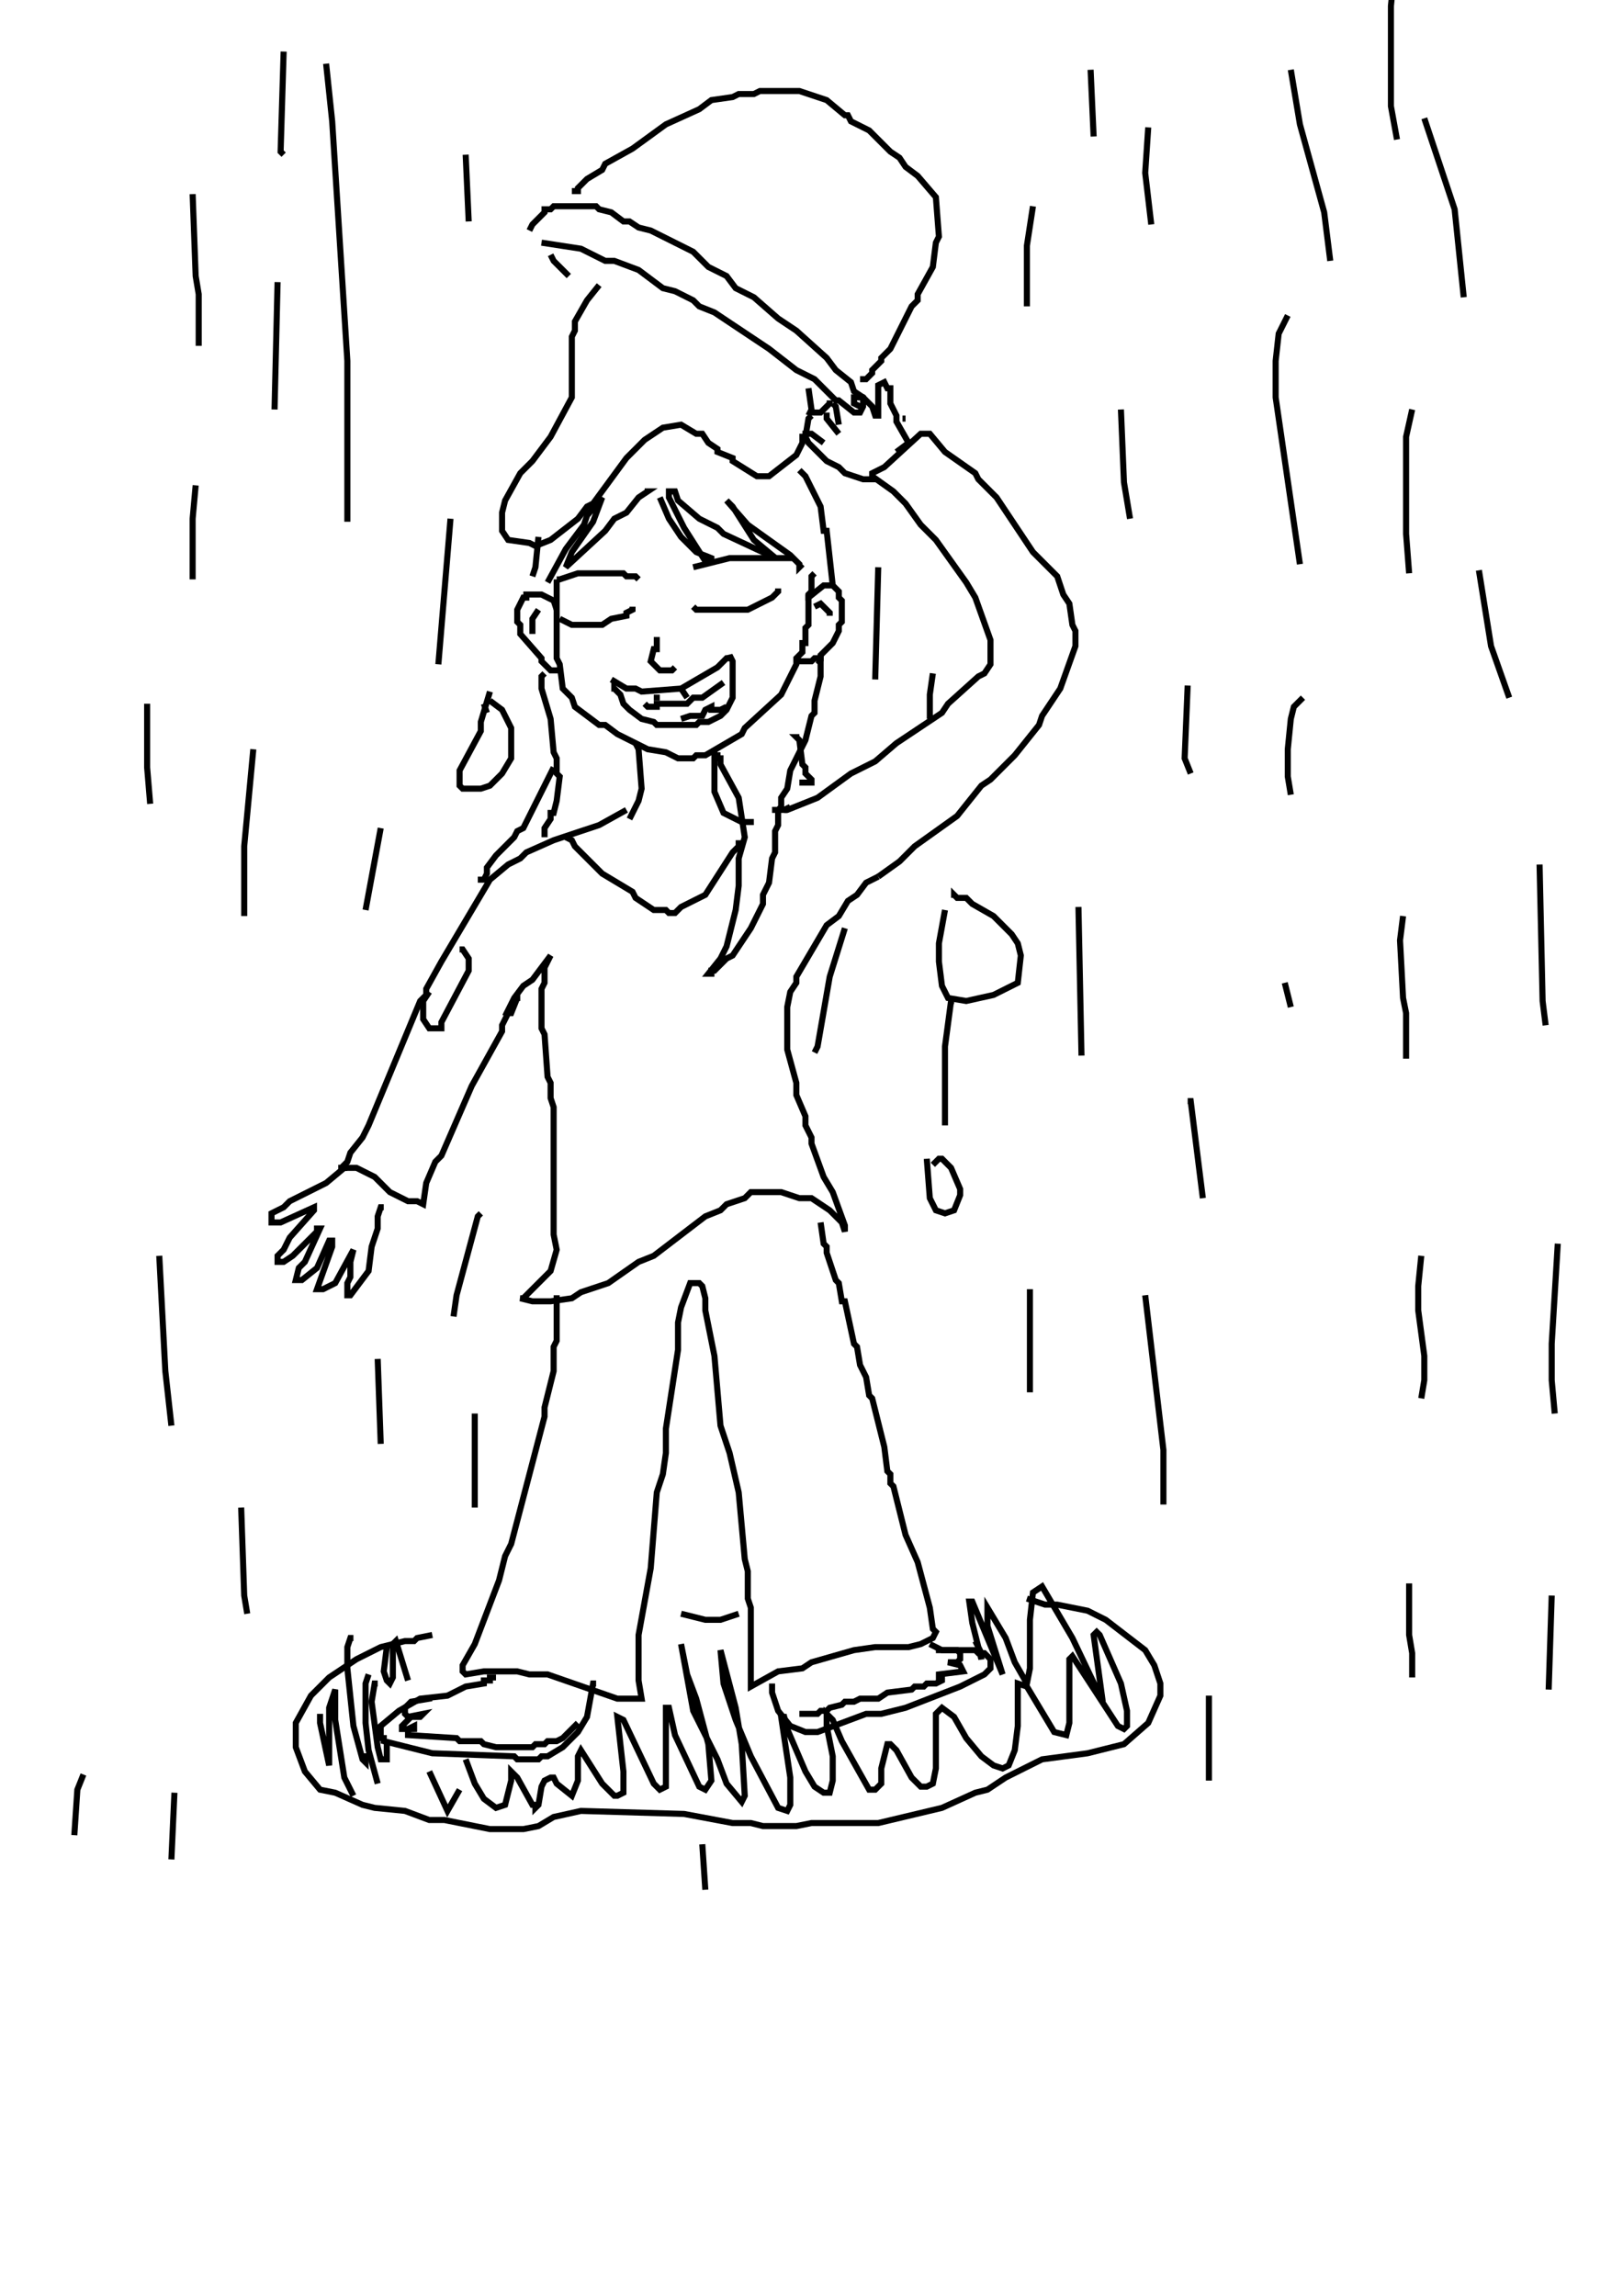 <?xml version="1.0" encoding="utf-8"?>
<!-- Generator: Adobe Illustrator 26.2.1, SVG Export Plug-In . SVG Version: 6.00 Build 0)  -->
<svg version="1.1" id="레이어_1" xmlns="http://www.w3.org/2000/svg" xmlns:xlink="http://www.w3.org/1999/xlink" x="0px"
	 y="0px" viewBox="0 0 535 757" style="enable-background:new 0 0 535 757;" xml:space="preserve">
<style type="text/css">
	.st0{fill:#FFFFFF;}
	.st1{fill:none;stroke:#000000;stroke-width:2;}
</style>
<g id="레이어_1_00000178910654659668825900000009911519863820801710_" xmlns:ev="http://www.w3.org/2001/xml-events">
	<rect class="st0" width="535" height="757"/>
	<rect class="st0" width="535" height="757"/>
</g>
<g id="_x31_50-양동이">
	<g>
		<polyline class="st1" points="178.5,80 191.5,82 199.5,86 202.5,86 210.5,89 218.5,95 222.5,96 228.5,99 230.5,101 235.5,103 
			253.5,115 262.5,122 268.5,125 275.5,132 276.5,132 281.5,136 283.5,136 284.5,134 284.5,131 281.5,129 280.5,126 275.5,122 
			272.5,118 262.5,109 256.5,105 248.5,98 242.5,95 239.5,91 233.5,88 228.5,83 214.5,76 210.5,75 207.5,73 205.5,73 201.5,70 
			197.5,69 196.5,68 182.5,68 181.5,69 179.5,69 179.5,70 175.5,74 174.5,76 		"/>
		<polyline class="st1" points="189.5,64 189.5,63 190.5,63 190.5,62 193.5,59 198.5,56 199.5,54 208.5,49 219.5,41 230.5,36 
			234.5,33 241.5,32 243.5,31 248.5,31 250.5,30 263.5,30 272.5,33 278.5,38 279.5,38 280.5,40 286.5,43 293.5,50 296.5,52 
			298.5,55 302.5,58 308.5,65 309.5,78 308.5,80 307.5,88 302.5,97 302.5,99 300.5,101 293.5,115 290.5,118 290.5,119 287.5,122 
			287.5,123 285.5,125 284.5,125 284.5,126 		"/>
		<polyline class="st1" points="181.5,84 182.5,86 187.5,91 		"/>
		<polyline class="st1" points="197.5,94 193.5,99 189.5,106 189.5,109 188.5,111 188.5,131 181.5,144 175.5,152 171.5,156 
			166.5,165 165.5,169 165.5,175 167.5,178 174.5,179 176.5,180 181.5,178 190.5,171 193.5,167 195.5,166 206.5,151 212.5,145 
			218.5,141 224.5,140 229.5,143 231.5,143 233.5,146 236.5,148 236.5,149 241.5,151 241.5,152 249.5,157 253.5,157 262.5,150 
			264.5,146 264.5,144 265.5,144 266.5,138 267.5,137 		"/>
	</g>
</g>
<g id="_x31_50-비">
	<g>
		<line class="st1" x1="258.5" y1="267" x2="260.5" y2="266"/>
		<line class="st1" x1="259.5" y1="266" x2="259.5" y2="267"/>
		<line class="st1" x1="258.5" y1="267" x2="259.5" y2="267"/>
		<polyline class="st1" points="263.5,243 262.5,243 263.5,244 264.5,252 265.5,253 265.5,255 267.5,257 267.5,258 268.5,258 
			263.5,258 		"/>
		<polyline class="st1" points="93.5,17 92.5,50 93.5,51 		"/>
		<polyline class="st1" points="107.5,21 109.5,40 114.5,119 114.5,172 		"/>
		<polyline class="st1" points="63.5,64 64.5,91 65.5,97 65.5,114 		"/>
		<line class="st1" x1="91.5" y1="93" x2="90.5" y2="135"/>
		<polyline class="st1" points="64.5,160 63.5,171 63.5,191 		"/>
		<polyline class="st1" points="48.5,232 48.5,253 49.5,265 		"/>
		<line class="st1" x1="153.5" y1="51" x2="154.5" y2="73"/>
		<line class="st1" x1="148.5" y1="171" x2="144.5" y2="219"/>
		<line class="st1" x1="125.5" y1="273" x2="120.5" y2="300"/>
		<polyline class="st1" points="83.5,247 80.5,279 80.5,302 		"/>
		<polyline class="st1" points="52.5,414 54.5,452 56.5,470 		"/>
		<polyline class="st1" points="79.5,497 80.5,526 81.5,532 		"/>
		<line class="st1" x1="156.5" y1="466" x2="156.5" y2="497"/>
		<polyline class="st1" points="158.5,400 157.5,401 150.5,427 149.5,434 		"/>
		<line class="st1" x1="124.5" y1="448" x2="125.5" y2="476"/>
		<line class="st1" x1="359.5" y1="23" x2="360.5" y2="45"/>
		<polyline class="st1" points="340.5,68 338.5,81 338.5,101 		"/>
		<polyline class="st1" points="378.5,42 377.5,57 379.5,74 		"/>
		<polyline class="st1" points="425.5,23 428.5,41 436.5,70 438.5,86 		"/>
		<polyline class="st1" points="424.5,104 421.5,110 420.5,119 420.5,131 428.5,186 		"/>
		<polyline class="st1" points="369.5,135 370.5,159 372.5,171 		"/>
		<line class="st1" x1="289.5" y1="187" x2="288.5" y2="224"/>
		<polyline class="st1" points="307.5,222 306.5,229 306.5,237 		"/>
		<line class="st1" x1="355.5" y1="299" x2="356.5" y2="348"/>
		<polyline class="st1" points="314.5,330 313.5,330 311.5,345 311.5,371 		"/>
		<polyline class="st1" points="278.5,306 273.5,322 269.5,345 268.5,347 		"/>
		<polyline class="st1" points="391.5,226 390.5,250 392.5,255 		"/>
		<polyline class="st1" points="469.5,39 479.5,69 482.5,98 		"/>
		<polyline class="st1" points="465.5,135 463.5,144 463.5,176 464.5,189 		"/>
		<polyline class="st1" points="462.5,302 461.5,310 462.5,329 463.5,334 463.5,349 		"/>
		<polyline class="st1" points="468.5,414 467.5,424 467.5,432 469.5,447 469.5,455 468.5,461 		"/>
		<polyline class="st1" points="464.5,522 464.5,539 465.5,545 465.5,553 		"/>
		<polyline class="st1" points="377.5,427 383.5,478 383.5,496 		"/>
		<line class="st1" x1="339.5" y1="425" x2="339.5" y2="459"/>
		<polyline class="st1" points="391.5,363 392.5,363 396.5,395 		"/>
		<line class="st1" x1="423.5" y1="324" x2="425.5" y2="332"/>
		<polyline class="st1" points="429.5,230 426.5,233 425.5,237 424.5,247 424.5,256 425.5,262 		"/>
		<polyline class="st1" points="487.5,188 491.5,213 497.5,230 		"/>
		<polyline class="st1" points="507.5,285 508.5,330 509.5,338 		"/>
		<polyline class="st1" points="513.5,410 511.5,443 511.5,455 512.5,466 		"/>
		<line class="st1" x1="511.5" y1="526" x2="510.5" y2="557"/>
		<line class="st1" x1="398.5" y1="559" x2="398.5" y2="587"/>
		<line class="st1" x1="231.5" y1="608" x2="232.5" y2="623"/>
		<line class="st1" x1="57.5" y1="591" x2="56.5" y2="613"/>
		<polyline class="st1" points="27.5,585 25.5,590 24.5,605 		"/>
		<line class="st1" x1="160.5" y1="235" x2="159.5" y2="232"/>
		<polyline class="st1" points="161.5,228 158.5,238 158.5,241 151.5,254 151.5,259 152.5,260 158.5,260 161.5,259 165.5,255 
			168.5,250 168.5,240 165.5,234 161.5,231 		"/>
		<polyline class="st1" points="151.5,313 152.5,313 154.5,316 154.5,320 145.5,337 145.5,339 141.5,339 139.5,336 139.5,330 
			141.5,327 		"/>
		<polyline class="st1" points="314.5,296 314.5,295 315.5,296 318.5,296 320.5,298 327.5,302 333.5,308 335.5,311 336.5,315 
			335.5,324 327.5,328 318.5,330 312.5,329 310.5,325 309.5,317 309.5,311 311.5,300 		"/>
		<polyline class="st1" points="305.5,382 306.5,395 308.5,399 311.5,400 314.5,399 316.5,394 316.5,392 313.5,385 310.5,382 
			309.5,382 307.5,384 		"/>
		<polyline class="st1" points="460.5,46 458.5,35 458.5,2 459.5,-8 464.5,-23 465.5,-29 469.5,-40 471.5,-50 476.5,-67 479.5,-74 
			489.5,-91 496.5,-106 500.5,-110 		"/>
	</g>
</g>
<g id="_x31_50-사람">
	<g>
		<polyline class="st1" points="183.5,191 183.5,217 184.5,219 185.5,227 188.5,230 189.5,233 197.5,239 199.5,239 203.5,242 
			213.5,247 219.5,248 223.5,250 228.5,250 229.5,249 232.5,249 244.5,242 245.5,240 257.5,229 262.5,219 262.5,217 264.5,215 
			264.5,212 265.5,212 265.5,207 266.5,206 266.5,196 267.5,195 267.5,190 268.5,189 		"/>
		<polyline class="st1" points="265.5,197 266.5,197 271.5,193 274.5,193 276.5,195 276.5,197 277.5,198 277.5,205 276.5,206 
			276.5,208 274.5,212 270.5,216 270.5,217 268.5,217 267.5,218 263.5,218 263.5,217 		"/>
		<polyline class="st1" points="183.5,201 182.5,198 178.5,196 173.5,196 173.5,197 172.5,197 170.5,201 170.5,205 171.5,206 
			171.5,209 178.5,217 178.5,218 181.5,221 184.5,221 		"/>
		<polyline class="st1" points="217.5,164 220.5,171 224.5,177 229.5,182 234.5,184 234.5,185 232.5,185 225.5,174 220.5,164 
			220.5,162 222.5,162 223.5,165 230.5,171 236.5,174 238.5,176 253.5,183 254.5,183 248.5,178 241.5,167 239.5,165 246.5,173 
			260.5,183 263.5,186 263.5,187 264.5,186 		"/>
		<polyline class="st1" points="212.5,162 213.5,162 210.5,164 206.5,169 202.5,171 199.5,175 186.5,187 188.5,182 195.5,172 
			198.5,164 193.5,170 192.5,173 186.5,181 180.5,192 		"/>
		<polyline class="st1" points="228.5,187 240.5,184 261.5,184 		"/>
		<polyline class="st1" points="184.5,190 184.5,191 190.5,189 205.5,189 206.5,190 209.5,190 210.5,191 		"/>
		<polyline class="st1" points="228.5,200 229.5,201 246.5,201 254.5,197 256.5,195 256.5,194 		"/>
		<polyline class="st1" points="208.5,200 208.5,201 206.5,202 206.5,203 201.5,204 198.5,206 188.5,206 184.5,204 		"/>
		<polyline class="st1" points="216.5,210 216.5,214 215.5,214 214.5,218 217.5,221 221.5,221 222.5,220 		"/>
		<polyline class="st1" points="201.5,224 206.5,227 209.5,227 211.5,228 224.5,227 236.5,220 239.5,217 240.5,217 240.5,216 
			241.5,218 241.5,230 239.5,234 237.5,236 233.5,238 230.5,238 229.5,239 216.5,239 215.5,238 211.5,237 207.5,234 205.5,232 
			204.5,229 202.5,227 202.5,228 		"/>
		<polyline class="st1" points="209.5,245 210.5,247 211.5,260 210.5,264 207.5,270 		"/>
		<polyline class="st1" points="236.5,248 235.5,248 235.5,261 238.5,268 244.5,271 248.5,271 		"/>
		<polyline class="st1" points="268.5,200 270.5,199 273.5,202 273.5,203 		"/>
		<polyline class="st1" points="177.5,201 175.5,204 175.5,208 176.5,208 		"/>
		<polyline class="st1" points="255.5,268 255.5,267 259.5,267 269.5,263 280.5,255 288.5,251 295.5,245 310.5,235 312.5,232 
			322.5,223 324.5,222 326.5,219 326.5,211 321.5,197 318.5,192 308.5,178 303.5,173 298.5,166 294.5,162 287.5,157 287.5,156 
			291.5,154 303.5,143 306.5,143 311.5,149 321.5,156 322.5,158 328.5,164 340.5,182 348.5,190 350.5,196 352.5,199 353.5,206 
			354.5,208 354.5,213 349.5,227 343.5,236 342.5,239 334.5,249 326.5,257 323.5,259 315.5,269 301.5,279 296.5,284 289.5,289 		"/>
		<polyline class="st1" points="206.5,267 197.5,272 182.5,277 173.5,281 171.5,283 167.5,285 161.5,290 145.5,317 140.5,326 
			140.5,328 138.5,330 121.5,371 119.5,375 115.5,380 114.5,383 112.5,385 111.5,385 117.5,385 123.5,388 128.5,393 134.5,396 
			137.5,396 139.5,397 140.5,390 143.5,383 145.5,381 155.5,358 165.5,340 165.5,338 167.5,334 168.5,334 170.5,329 171.5,329 		"/>
		<polyline class="st1" points="289.5,289 285.5,291 282.5,295 279.5,297 276.5,302 272.5,305 262.5,322 262.5,324 260.5,327 
			259.5,332 259.5,346 262.5,357 262.5,361 265.5,368 265.5,371 267.5,375 267.5,377 271.5,388 274.5,393 278.5,404 278.5,406 
			277.5,403 273.5,399 267.5,395 263.5,395 257.5,393 247.5,393 245.5,395 239.5,397 237.5,399 232.5,401 215.5,414 210.5,416 
			200.5,423 191.5,426 188.5,428 181.5,429 175.5,429 171.5,428 172.5,428 181.5,419 183.5,412 182.5,407 182.5,365 181.5,362 
			181.5,357 180.5,355 179.5,341 178.5,339 178.5,326 179.5,324 179.5,319 181.5,315 175.5,323 172.5,325 169.5,329 166.5,335 		"/>
		<line class="st1" x1="297.5" y1="138" x2="298.5" y2="138"/>
		<polyline class="st1" points="273.5,132 273.5,133 270.5,136 267.5,136 		"/>
		<polyline class="st1" points="266.5,137 267.5,135 266.5,128 		"/>
		<polyline class="st1" points="295.5,149 299.5,146 295.5,139 295.5,137 293.5,133 293.5,128 292.5,128 291.5,126 289.5,127 
			289.5,137 288.5,137 287.5,134 284.5,131 281.5,131 281.5,133 283.5,134 		"/>
		<polyline class="st1" points="271.5,137 272.5,137 272.5,138 276.5,143 		"/>
		<polyline class="st1" points="271.5,146 267.5,143 265.5,143 265.5,144 266.5,146 272.5,152 276.5,154 278.5,156 284.5,158 
			288.5,158 		"/>
		<polyline class="st1" points="276.5,140 275.5,134 274.5,133 		"/>
		<polyline class="st1" points="263.5,155 265.5,157 270.5,167 271.5,175 272.5,175 274.5,193 		"/>
		<polyline class="st1" points="269.5,219 270.5,218 270.5,223 268.5,231 268.5,235 267.5,236 265.5,244 260.5,254 259.5,260 
			257.5,263 257.5,266 256.5,267 256.5,272 255.5,274 255.5,281 254.5,283 253.5,291 251.5,295 251.5,298 247.5,306 241.5,315 
			239.5,316 235.5,320 234.5,320 234.5,321 233.5,321 237.5,316 239.5,312 242.5,300 243.5,292 243.5,283 245.5,276 243.5,263 
			237.5,252 237.5,250 236.5,250 236.5,248 		"/>
		<polyline class="st1" points="177.5,177 176.5,187 175.5,190 		"/>
		<polyline class="st1" points="179.5,222 178.5,223 178.5,227 181.5,237 182.5,248 183.5,250 183.5,255 184.5,256 183.5,264 
			182.5,268 181.5,268 181.5,270 179.5,273 179.5,276 		"/>
		<polyline class="st1" points="182.5,253 172.5,273 170.5,274 169.5,276 163.5,282 160.5,286 160.5,288 159.5,290 158.5,290 
			158.5,291 		"/>
		<polyline class="st1" points="186.5,276 188.5,277 189.5,279 198.5,288 208.5,294 209.5,296 215.5,300 219.5,300 220.5,301 
			222.5,301 224.5,299 232.5,295 241.5,281 243.5,279 243.5,277 		"/>
		<polyline class="st1" points="114.5,385 113.5,385 107.5,390 95.5,396 93.5,398 89.5,400 89.5,403 92.5,403 103.5,398 103.5,399 
			95.5,408 93.5,412 91.5,414 91.5,416 93.5,416 96.5,414 104.5,406 104.5,405 105.5,405 100.5,416 98.5,418 97.5,422 99.5,422 
			104.5,418 108.5,409 109.5,409 109.5,411 104.5,425 106.5,425 110.5,423 116.5,412 115.5,416 115.5,421 114.5,423 114.5,427 
			115.5,427 121.5,419 122.5,411 124.5,405 124.5,401 125.5,398 126.5,398 		"/>
		<polyline class="st1" points="183.5,427 183.5,442 182.5,444 182.5,452 179.5,464 179.5,467 168.5,509 166.5,513 164.5,521 
			156.5,542 152.5,549 152.5,551 153.5,552 159.5,551 170.5,551 174.5,552 180.5,552 203.5,560 211.5,560 210.5,554 210.5,539 
			214.5,517 216.5,492 218.5,486 219.5,479 219.5,471 223.5,445 223.5,436 224.5,431 227.5,423 230.5,423 231.5,424 232.5,428 
			232.5,432 235.5,447 237.5,470 240.5,479 243.5,492 245.5,514 246.5,518 246.5,527 247.5,530 247.5,556 256.5,551 264.5,550 
			267.5,548 281.5,544 288.5,543 299.5,543 303.5,542 307.5,540 308.5,538 307.5,537 306.5,530 302.5,515 298.5,506 294.5,490 
			293.5,489 293.5,486 292.5,485 291.5,477 287.5,461 286.5,460 285.5,454 283.5,450 282.5,444 281.5,443 278.5,429 277.5,429 
			276.5,423 275.5,422 272.5,413 272.5,411 271.5,410 270.5,403 		"/>
		<polyline class="st1" points="162.5,552 162.5,553 161.5,553 161.5,554 159.5,554 159.5,555 153.5,556 147.5,559 138.5,560 
			131.5,564 125.5,569 125.5,573 126.5,573 126.5,574 142.5,578 169.5,579 170.5,580 177.5,580 178.5,579 180.5,579 185.5,576 
			190.5,571 193.5,566 195.5,555 196.5,555 		"/>
		<polyline class="st1" points="254.5,555 254.5,558 256.5,564 260.5,569 265.5,571 269.5,571 285.5,565 290.5,565 298.5,563 
			316.5,556 324.5,552 326.5,550 326.5,547 324.5,545 322.5,545 321.5,544 310.5,544 306.5,542 		"/>
		<polyline class="st1" points="309.5,545 309.5,544 315.5,544 316.5,545 316.5,547 315.5,548 312.5,548 316.5,549 317.5,551 
			309.5,552 309.5,553 308.5,553 310.5,553 310.5,554 308.5,555 305.5,555 304.5,556 301.5,556 300.5,557 292.5,558 289.5,560 
			283.5,560 281.5,561 278.5,561 277.5,562 273.5,563 272.5,564 270.5,564 269.5,565 263.5,565 		"/>
		<polyline class="st1" points="141.5,559 141.5,560 135.5,561 133.5,563 133.5,565 134.5,566 139.5,565 138.5,566 135.5,566 
			132.5,569 132.5,570 136.5,570 136.5,569 134.5,570 134.5,572 150.5,573 151.5,574 158.5,574 159.5,575 163.5,576 175.5,576 
			176.5,575 179.5,575 180.5,574 183.5,574 185.5,573 190.5,568 		"/>
		<polyline class="st1" points="212.5,232 213.5,233 216.5,233 216.5,232 226.5,232 228.5,230 231.5,230 238.5,225 		"/>
		<line class="st1" x1="224.5" y1="227" x2="226.5" y2="230"/>
		<line class="st1" x1="216.5" y1="229" x2="216.5" y2="231"/>
		<polyline class="st1" points="224.5,237 227.5,236 231.5,236 232.5,234 234.5,233 234.5,234 237.5,234 239.5,233 		"/>
	</g>
</g>
<g id="_x31_50-물웅덩이">
	<g>
		<polyline class="st1" points="142.5,539 137.5,540 136.5,541 133.5,541 125.5,543 117.5,547 108.5,553 102.5,559 97.5,568 
			97.5,576 100.5,584 105.5,590 110.5,591 119.5,595 123.5,596 133.5,597 141.5,600 146.5,600 161.5,603 172.5,603 177.5,602 
			182.5,599 191.5,597 225.5,598 241.5,601 247.5,601 251.5,602 262.5,602 267.5,601 289.5,601 310.5,596 321.5,591 325.5,590 
			331.5,586 343.5,580 358.5,578 370.5,575 378.5,568 382.5,559 382.5,555 380.5,549 377.5,544 364.5,534 358.5,531 348.5,529 
			344.5,529 338.5,527 		"/>
		<polyline class="st1" points="105.5,565 105.5,568 108.5,582 108.5,563 110.5,557 110.5,567 113.5,586 116.5,592 		"/>
		<polyline class="st1" points="116.5,540 115.5,540 114.5,543 114.5,550 116.5,569 119.5,580 120.5,581 120.5,578 		"/>
		<polyline class="st1" points="121.5,552 120.5,555 120.5,568 121.5,577 124.5,588 		"/>
		<polyline class="st1" points="124.5,555 123.5,555 122.5,561 124.5,576 125.5,580 127.5,580 127.5,574 		"/>
		<polyline class="st1" points="127.5,543 126.5,551 127.5,554 128.5,555 129.5,553 129.5,542 130.5,541 134.5,554 		"/>
		<polyline class="st1" points="141.5,584 147.5,597 151.5,590 		"/>
		<polyline class="st1" points="153.5,580 156.5,588 159.5,593 163.5,596 166.5,595 168.5,587 168.5,584 170.5,586 175.5,595 
			176.5,595 176.5,596 177.5,595 178.5,589 179.5,587 181.5,586 182.5,586 183.5,588 188.5,592 190.5,587 190.5,579 191.5,577 
			198.5,588 202.5,592 203.5,592 205.5,591 205.5,584 203.5,566 205.5,567 215.5,588 217.5,590 219.5,589 219.5,563 220.5,563 
			222.5,572 230.5,589 232.5,590 234.5,587 233.5,575 229.5,560 226.5,552 224.5,542 228.5,564 236.5,580 239.5,588 244.5,594 
			245.5,592 244.5,575 242.5,563 237.5,544 238.5,555 242.5,567 247.5,579 256.5,596 259.5,597 260.5,595 260.5,586 257.5,566 
			258.5,566 259.5,570 265.5,584 268.5,589 271.5,591 273.5,591 274.5,587 274.5,579 272.5,569 272.5,565 274.5,567 277.5,574 
			286.5,590 288.5,590 290.5,588 290.5,583 292.5,575 293.5,575 295.5,577 300.5,586 303.5,589 305.5,589 307.5,588 308.5,583 
			308.5,565 310.5,563 314.5,566 318.5,573 323.5,579 327.5,582 330.5,583 332.5,582 334.5,577 335.5,569 335.5,555 338.5,556 
			347.5,571 351.5,572 352.5,568 352.5,547 353.5,546 368.5,569 370.5,570 371.5,569 371.5,564 369.5,555 362.5,539 361.5,538 
			360.5,539 363.5,561 353.5,540 343.5,523 340.5,525 339.5,534 339.5,550 338.5,555 334.5,548 331.5,540 325.5,530 325.5,536 
			330.5,552 320.5,528 319.5,528 320.5,535 323.5,547 323.5,545 321.5,541 		"/>
		<polyline class="st1" points="224.5,532 232.5,534 237.5,534 243.5,532 		"/>
	</g>
</g>
</svg>
